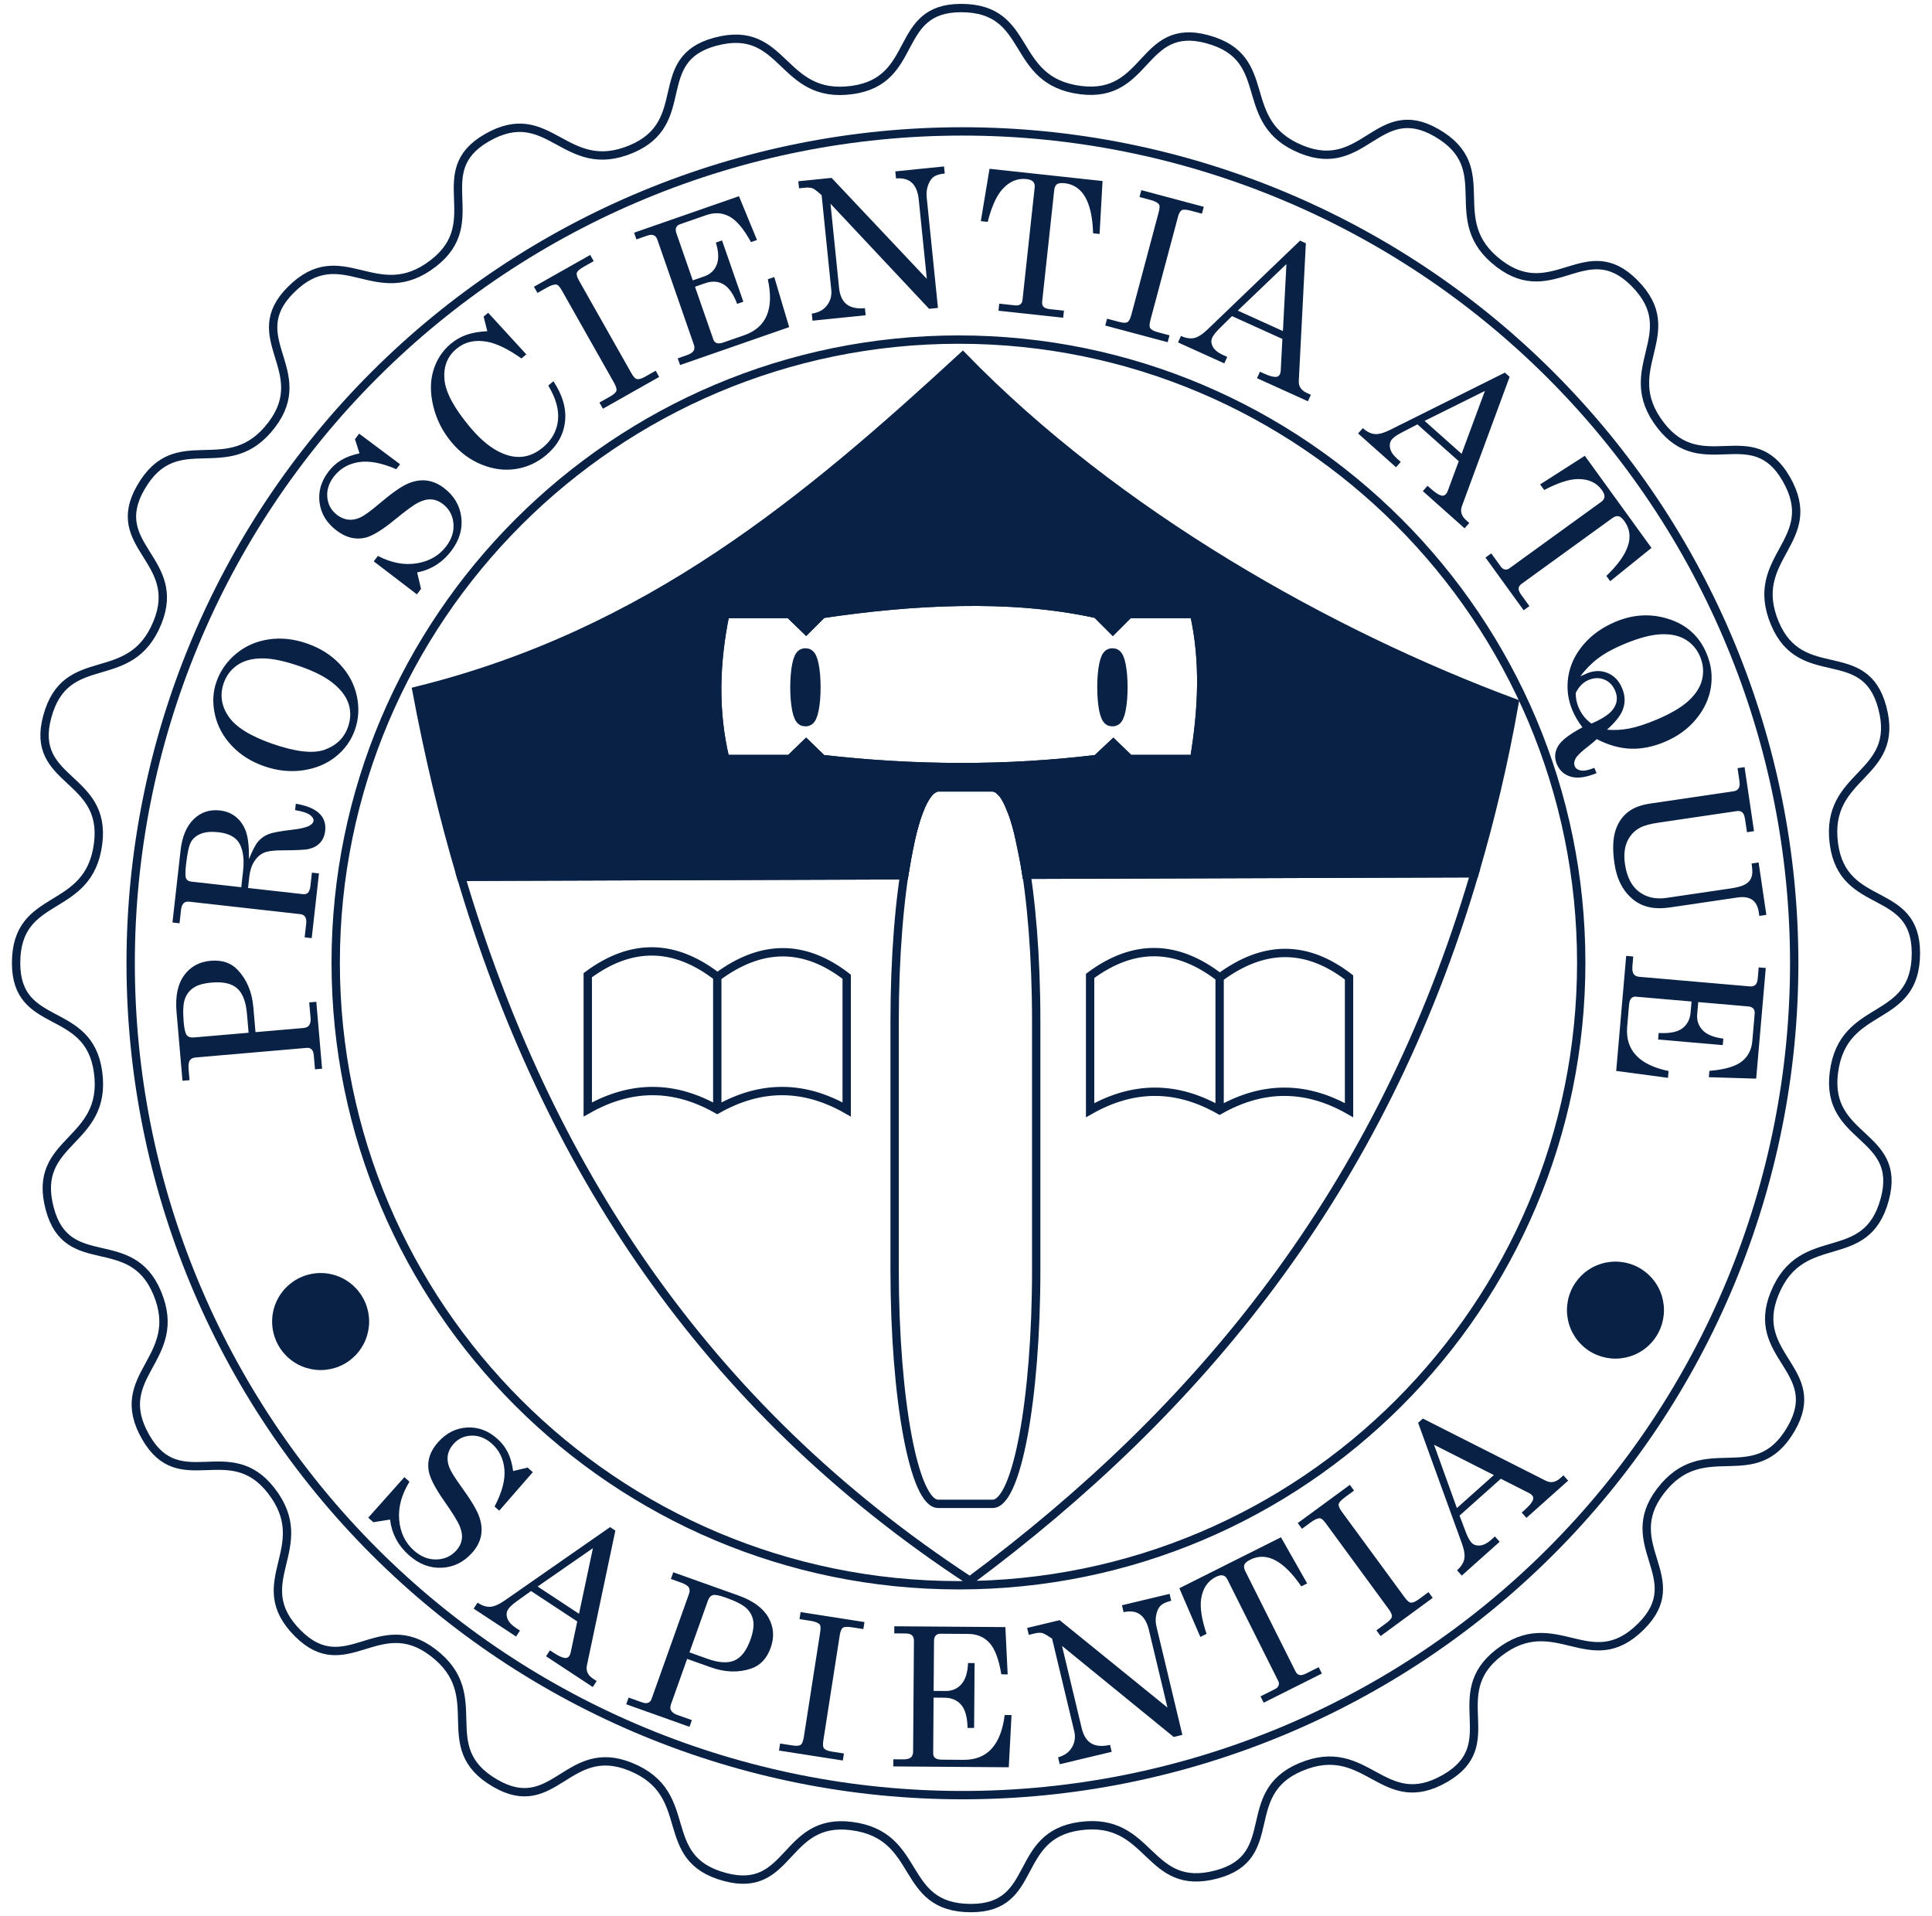 <svg width="120" height="119" viewBox="0 0 120 119" fill="none" xmlns="http://www.w3.org/2000/svg">
<g id="Group 64">
<g id="layer2">
<path id="path3173" d="M52.926 5.59C57.12 5.015 55.459 0.498 59.691 0.5C64.196 0.502 62.652 5.032 67.121 5.596C71.32 6.127 70.884 1.333 74.972 2.431C79.323 3.598 76.659 7.574 80.829 9.276C84.748 10.875 85.568 6.132 89.233 8.25C93.133 10.504 89.531 13.655 93.118 16.378C96.49 18.937 98.509 14.568 101.501 17.563C104.685 20.749 100.39 22.86 103.151 26.419C105.745 29.764 108.826 26.066 110.941 29.733C113.192 33.635 108.497 34.562 110.242 38.715C111.883 42.617 115.816 39.843 116.91 43.932C118.074 48.283 113.299 47.964 113.91 52.426C114.485 56.62 119.002 54.959 119 59.191C118.998 63.696 114.468 62.152 113.904 66.62C113.373 70.82 118.167 70.384 117.069 74.472C115.902 78.823 111.926 76.159 110.224 80.329C108.625 84.248 113.368 85.068 111.25 88.733C108.996 92.633 105.845 89.031 103.122 92.618C100.563 95.99 104.932 98.009 101.937 101.001C98.751 104.185 96.64 99.89 93.081 102.651C89.736 105.245 93.434 108.326 89.767 110.441C85.865 112.692 84.938 107.997 80.785 109.742C76.883 111.383 79.657 115.316 75.568 116.41C71.217 117.574 71.536 112.799 67.073 113.41C62.88 113.985 64.541 118.502 60.309 118.5C55.804 118.498 57.349 113.968 52.88 113.404C48.68 112.873 49.116 117.667 45.028 116.569C40.677 115.402 43.341 111.426 39.171 109.724C35.252 108.125 34.432 112.868 30.767 110.75C26.867 108.496 30.47 105.345 26.882 102.622C23.51 100.063 21.491 104.432 18.499 101.437C15.315 98.251 19.61 96.14 16.849 92.581C14.255 89.236 11.174 92.934 9.059 89.267C6.808 85.365 11.503 84.438 9.758 80.285C8.117 76.383 4.184 79.157 3.09 75.068C1.926 70.717 6.701 71.036 6.09 66.573C5.515 62.38 0.998 64.041 1 59.809C1.002 55.304 5.532 56.849 6.096 52.38C6.627 48.18 1.833 48.616 2.931 44.528C4.098 40.177 8.074 42.841 9.776 38.671C11.375 34.752 6.632 33.932 8.75 30.267C11.004 26.367 14.155 29.97 16.878 26.382C19.437 23.01 15.068 20.991 18.063 17.999C21.249 14.815 23.36 19.11 26.919 16.349C30.264 13.755 26.566 10.674 30.233 8.559C34.135 6.308 35.062 11.003 39.215 9.258C43.117 7.617 40.343 3.684 44.432 2.59C48.783 1.426 48.464 6.201 52.926 5.59Z" stroke="#082144" stroke-width="0.518"/>
<path id="path3196" d="M111.442 59.823C111.442 73.525 105.999 86.666 96.31 96.355C86.621 106.043 73.481 111.486 59.779 111.486C46.077 111.486 32.937 106.043 23.248 96.355C13.559 86.666 8.116 73.525 8.116 59.823C8.116 46.122 13.559 32.981 23.248 23.292C32.937 13.604 46.077 8.161 59.779 8.161C73.481 8.161 86.621 13.604 96.31 23.292C105.999 32.981 111.442 46.122 111.442 59.823Z" stroke="#082144" stroke-width="0.518"/>
</g>
<g id="layer3">
<path id="path5242" d="M59.548 21.09C38.198 21.09 20.851 38.437 20.851 59.787C20.851 81.137 38.198 98.452 59.548 98.452C80.898 98.452 98.213 81.137 98.213 59.787C98.213 38.437 80.898 21.09 59.548 21.09ZM59.642 37.379C62.484 37.332 65.3 37.519 68.116 38.132L69.12 39.136L70.124 38.132H74.173C74.823 41.042 74.691 44.062 74.173 47.139H70.156L69.151 46.166L68.116 47.139C62.52 47.82 56.837 47.797 51.074 47.139L50.07 46.166L49.066 47.139H45.048C44.331 44.158 44.428 41.155 45.048 38.132H49.034L50.07 39.136L51.074 38.132C53.932 37.706 56.8 37.425 59.642 37.379ZM58.261 48.897H61.651C62.503 48.897 63.258 51.039 63.753 54.326L91.591 54.232C85.786 73.978 74.475 87.58 60.238 98.17C43.659 87.313 33.921 72.239 28.634 54.452L56.158 54.358C56.653 51.051 57.406 48.897 58.261 48.897Z" stroke="#082144" stroke-width="0.518"/>
<path id="path5246" fill-rule="evenodd" clip-rule="evenodd" d="M59.799 22.126C50.169 30.991 40.28 39.346 25.872 42.902C26.613 46.861 27.525 50.719 28.634 54.452L56.158 54.358C56.175 54.242 56.203 54.156 56.221 54.044C56.308 53.493 56.402 52.981 56.503 52.506C56.568 52.2 56.621 51.899 56.692 51.627C56.73 51.478 56.777 51.326 56.817 51.188C56.871 51 56.917 50.821 56.974 50.654C56.982 50.631 56.998 50.614 57.005 50.592C57.077 50.386 57.15 50.197 57.225 50.026C57.304 49.847 57.393 49.694 57.476 49.556C57.559 49.418 57.642 49.305 57.727 49.211C57.819 49.109 57.914 49.04 58.01 48.991C58.095 48.947 58.173 48.897 58.261 48.897H61.65C61.744 48.897 61.842 48.941 61.933 48.991C61.942 48.996 61.955 48.985 61.964 48.991C62.031 49.03 62.087 49.114 62.153 49.179C62.19 49.218 62.241 49.227 62.278 49.273C62.31 49.312 62.34 49.354 62.372 49.399C62.442 49.501 62.493 49.613 62.56 49.744C62.652 49.917 62.725 50.117 62.812 50.34C62.836 50.404 62.881 50.461 62.906 50.529C62.976 50.725 63.028 50.929 63.094 51.156C63.104 51.189 63.116 51.217 63.125 51.251C63.147 51.328 63.167 51.421 63.188 51.502C63.269 51.804 63.334 52.16 63.408 52.506C63.526 53.06 63.654 53.669 63.753 54.326L91.591 54.232C92.575 50.886 93.416 47.371 94.07 43.656C82.611 39.403 69.361 31.97 59.799 22.126ZM59.642 37.379C62.484 37.332 65.299 37.519 68.115 38.132L69.12 39.136L70.124 38.132H74.173C74.823 41.042 74.691 44.062 74.173 47.139H70.155L69.151 46.166L68.115 47.139C62.519 47.82 56.837 47.797 51.074 47.139L50.069 46.166L49.065 47.139H45.048C44.331 44.158 44.427 41.155 45.048 38.132H49.034L50.069 39.136L51.074 38.132C53.931 37.706 56.799 37.425 59.642 37.379Z" fill="#082144" stroke="#082144" stroke-width="0.518"/>
<path id="rect4806" d="M61.656 48.902H58.272C56.778 48.902 55.567 55.404 55.567 63.423V78.874C55.567 86.894 56.778 93.395 58.272 93.395H61.656C63.15 93.395 64.361 86.894 64.361 78.874V63.423C64.361 55.404 63.15 48.902 61.656 48.902Z" stroke="#082144" stroke-width="0.518"/>
<path id="rect4800" d="M50.071 40.781H49.982C49.772 40.781 49.601 41.633 49.601 42.685V42.685C49.601 43.736 49.772 44.588 49.982 44.588H50.071C50.281 44.588 50.451 43.736 50.451 42.685V42.685C50.451 41.633 50.281 40.781 50.071 40.781Z" stroke="#082144" stroke-width="1.036"/>
<path id="use2406" d="M69.138 40.781H69.05C68.839 40.781 68.669 41.633 68.669 42.685V42.685C68.669 43.736 68.839 44.588 69.05 44.588H69.138C69.349 44.588 69.519 43.736 69.519 42.685V42.685C69.519 41.633 69.349 40.781 69.138 40.781Z" stroke="#082144" stroke-width="1.036"/>
<path id="path4767" d="M44.551 60.673V68.906M44.548 68.903C41.926 67.409 39.256 67.347 36.507 68.903V60.564C39.256 58.521 41.938 58.636 44.56 60.665C47.309 58.628 49.967 58.636 52.589 60.659V68.903C49.967 67.409 47.297 67.347 44.548 68.903Z" stroke="#082144" stroke-width="0.518"/>
<path id="use4778" d="M75.753 60.717V68.95M75.75 68.947C73.128 67.453 70.458 67.391 67.709 68.947V60.608C70.458 58.565 73.14 58.68 75.762 60.709C78.511 58.672 81.169 58.68 83.791 60.703V68.947C81.169 67.453 78.499 67.391 75.75 68.947Z" stroke="#082144" stroke-width="0.518"/>
</g>
<g id="layer4">
<path id="text5201" d="M11.334 67.12L10.965 62.846C10.882 61.881 11.037 61.125 11.431 60.58C11.825 60.034 12.375 59.73 13.083 59.669C13.79 59.608 14.35 59.796 14.762 60.233C15.329 60.834 15.654 61.607 15.736 62.553L15.869 64.101L18.83 63.845C19.002 63.83 19.121 63.779 19.189 63.69C19.273 63.573 19.307 63.422 19.291 63.238L19.206 62.254L19.646 62.216L20.005 66.372L19.565 66.41L19.49 65.543C19.475 65.371 19.43 65.247 19.355 65.173C19.28 65.099 19.183 65.067 19.066 65.077L12.154 65.673C11.978 65.689 11.855 65.75 11.786 65.859C11.716 65.967 11.694 66.162 11.718 66.443L11.773 67.082L11.334 67.12ZM15.441 64.138L15.339 62.959C15.275 62.213 15.073 61.688 14.734 61.384C14.395 61.081 13.868 60.96 13.152 61.022C12.652 61.065 12.274 61.172 12.02 61.344C11.765 61.516 11.585 61.751 11.481 62.049C11.377 62.347 11.353 62.825 11.409 63.481C11.447 63.915 11.512 64.186 11.604 64.294C11.696 64.403 11.843 64.448 12.047 64.43L15.441 64.138ZM10.712 57.291L11.214 52.824C11.311 51.958 11.583 51.309 12.03 50.875C12.478 50.442 13.021 50.261 13.66 50.333C14.043 50.376 14.372 50.508 14.649 50.731C14.926 50.954 15.133 51.253 15.271 51.63C15.408 52.006 15.473 52.581 15.465 53.354C15.68 52.814 15.872 52.446 16.042 52.252C16.212 52.058 16.419 51.911 16.666 51.81C16.912 51.709 17.401 51.617 18.133 51.533C18.657 51.474 19.019 51.388 19.221 51.277C19.377 51.191 19.461 51.09 19.474 50.973C19.488 50.853 19.412 50.73 19.246 50.607C19.08 50.484 18.775 50.386 18.329 50.312L18.373 49.914C19.691 50.137 20.299 50.701 20.197 51.605C20.165 51.89 20.065 52.128 19.898 52.321C19.73 52.513 19.5 52.646 19.207 52.72C18.988 52.778 18.426 52.808 17.522 52.809C16.997 52.809 16.618 52.861 16.385 52.963C16.153 53.065 15.955 53.243 15.792 53.497C15.63 53.752 15.527 54.066 15.485 54.44L15.406 55.148L18.803 55.529C18.948 55.545 19.053 55.519 19.12 55.452C19.205 55.367 19.258 55.224 19.28 55.026L19.373 54.195L19.812 54.244L19.361 58.262L18.923 58.213L19.018 57.365C19.039 57.178 19.017 57.036 18.953 56.94C18.889 56.844 18.792 56.789 18.664 56.774L11.752 55.999C11.604 55.982 11.487 56.014 11.403 56.096C11.319 56.177 11.267 56.309 11.246 56.493L11.151 57.341L10.712 57.291ZM14.985 55.1L15.1 54.077C15.177 53.391 15.107 52.839 14.892 52.422C14.676 52.005 14.237 51.76 13.574 51.685C13.118 51.634 12.749 51.667 12.467 51.783C12.186 51.9 11.983 52.071 11.859 52.298C11.735 52.525 11.633 52.987 11.555 53.685C11.504 54.145 11.504 54.433 11.556 54.55C11.608 54.666 11.712 54.733 11.868 54.751L14.985 55.1ZM13.441 42.35C13.683 41.658 14.093 41.073 14.67 40.595C15.246 40.118 15.921 39.822 16.695 39.708C17.468 39.595 18.264 39.681 19.082 39.968C19.901 40.254 20.579 40.685 21.117 41.26C21.656 41.835 22.004 42.488 22.162 43.218C22.32 43.949 22.281 44.651 22.045 45.325C21.814 45.984 21.417 46.54 20.854 46.991C20.291 47.442 19.612 47.725 18.817 47.84C18.023 47.954 17.216 47.868 16.398 47.582C15.591 47.299 14.921 46.875 14.39 46.308C13.859 45.742 13.512 45.1 13.35 44.382C13.188 43.665 13.218 42.987 13.441 42.35ZM13.9 42.411C13.647 43.133 13.742 43.823 14.185 44.481C14.628 45.139 15.527 45.706 16.882 46.18C18.352 46.695 19.449 46.821 20.172 46.559C20.896 46.297 21.377 45.827 21.614 45.15C21.78 44.676 21.798 44.214 21.668 43.766C21.538 43.317 21.233 42.889 20.752 42.482C20.271 42.074 19.579 41.713 18.676 41.396C17.691 41.051 16.887 40.882 16.263 40.888C15.639 40.894 15.13 41.036 14.733 41.313C14.337 41.59 14.059 41.956 13.9 42.411ZM22.329 28.155L22.047 27.274L22.308 26.932L24.849 28.831L24.614 29.139C23.693 28.742 22.91 28.596 22.265 28.703C21.621 28.81 21.11 29.11 20.734 29.602C20.419 30.014 20.285 30.445 20.331 30.895C20.377 31.345 20.578 31.705 20.933 31.977C21.154 32.146 21.386 32.245 21.629 32.272C21.872 32.3 22.122 32.255 22.377 32.137C22.633 32.019 23.03 31.731 23.568 31.273C24.324 30.632 24.907 30.222 25.316 30.043C25.724 29.864 26.117 29.797 26.494 29.843C26.871 29.89 27.234 30.046 27.583 30.313C28.206 30.79 28.562 31.394 28.652 32.127C28.741 32.859 28.532 33.557 28.024 34.221C27.479 34.935 26.774 35.379 25.91 35.553L26.151 36.574L25.894 36.911L23.215 34.863L23.473 34.526C24.311 34.96 25.118 35.113 25.893 34.984C26.668 34.856 27.273 34.506 27.709 33.936C28.062 33.475 28.213 32.994 28.163 32.494C28.114 31.994 27.894 31.595 27.504 31.298C27.283 31.128 27.047 31.035 26.797 31.016C26.547 30.998 26.275 31.064 25.98 31.213C25.685 31.363 25.191 31.724 24.497 32.295C23.733 32.92 23.132 33.286 22.696 33.392C22.08 33.538 21.481 33.389 20.898 32.943C20.29 32.478 19.941 31.904 19.849 31.219C19.758 30.534 19.944 29.89 20.406 29.285C20.628 28.995 20.89 28.759 21.193 28.576C21.496 28.392 21.875 28.252 22.329 28.155ZM30.268 20.568L30.038 19.663L30.322 19.424L32.69 22.008L32.388 22.261C31.557 21.673 30.841 21.327 30.24 21.221C29.492 21.087 28.859 21.236 28.343 21.67C27.784 22.139 27.538 22.77 27.605 23.564C27.672 24.358 28.205 25.35 29.204 26.54C30.044 27.541 30.885 28.135 31.729 28.323C32.445 28.48 33.113 28.299 33.732 27.779C34.273 27.325 34.581 26.771 34.656 26.116C34.731 25.461 34.531 24.737 34.054 23.944L34.374 23.675C34.947 24.547 35.187 25.385 35.094 26.19C35.002 26.995 34.613 27.685 33.928 28.26C33.372 28.727 32.745 29.015 32.046 29.125C31.347 29.235 30.639 29.145 29.92 28.854C29.202 28.563 28.581 28.105 28.056 27.48C27.499 26.816 27.119 26.072 26.917 25.248C26.715 24.424 26.714 23.678 26.916 23.009C27.118 22.34 27.477 21.789 27.994 21.355C28.282 21.113 28.604 20.928 28.957 20.8C29.311 20.672 29.748 20.595 30.268 20.568ZM33.165 17.808L36.659 15.833L36.876 16.217L36.277 16.556C36.01 16.706 35.861 16.835 35.829 16.941C35.796 17.047 35.841 17.208 35.962 17.423L39.207 23.16C39.336 23.389 39.448 23.515 39.542 23.538C39.669 23.57 39.839 23.526 40.054 23.404L40.725 23.024L40.943 23.409L37.449 25.384L37.232 25L37.893 24.626C38.125 24.495 38.256 24.376 38.286 24.269C38.315 24.162 38.266 23.994 38.136 23.765L34.892 18.028C34.768 17.81 34.661 17.692 34.571 17.676C34.431 17.651 34.233 17.712 33.977 17.856L33.383 18.192L33.165 17.808ZM39.384 14.451L45.898 12.186L47.018 14.905L46.645 15.035C46.193 14.212 45.746 13.682 45.305 13.445C44.863 13.208 44.385 13.179 43.87 13.358L42.258 13.919C42.128 13.964 42.042 14.033 42 14.127C41.958 14.22 41.962 14.339 42.012 14.484L43.03 17.413L43.736 17.168C44.114 17.036 44.374 16.795 44.515 16.442C44.656 16.09 44.639 15.631 44.463 15.065L44.846 14.931L46.17 18.739L45.786 18.872C45.549 18.249 45.263 17.842 44.93 17.653C44.596 17.464 44.224 17.441 43.812 17.584L43.167 17.808L44.304 21.076C44.345 21.195 44.416 21.272 44.518 21.307C44.619 21.342 44.763 21.328 44.948 21.263L46.221 20.821C47.603 20.34 48.093 19.181 47.691 17.344L48.091 17.205L49.017 20.316L42.242 22.671L42.097 22.255L42.658 22.059C42.877 21.983 43.017 21.892 43.08 21.785C43.142 21.678 43.148 21.552 43.098 21.408L40.834 14.894C40.783 14.749 40.707 14.655 40.605 14.612C40.503 14.569 40.368 14.576 40.201 14.634L39.529 14.868L39.384 14.451ZM49.585 11.257L51.651 11.047L57.566 17.318L57.065 12.395C57.014 11.899 56.864 11.543 56.613 11.329C56.384 11.131 56.064 11.049 55.654 11.083L55.609 10.644L58.636 10.336L58.68 10.775C58.372 10.806 58.146 10.873 58.002 10.974C57.859 11.075 57.742 11.245 57.652 11.483C57.562 11.721 57.531 11.975 57.558 12.244L58.258 19.123L57.708 19.179L51.584 12.651L52.115 17.873C52.164 18.345 52.319 18.685 52.58 18.893C52.842 19.101 53.223 19.184 53.723 19.141L53.768 19.58L50.466 19.916L50.422 19.477C50.834 19.419 51.148 19.25 51.364 18.97C51.58 18.689 51.669 18.364 51.631 17.993L51.033 12.121L50.923 12.026C50.706 11.835 50.555 11.724 50.469 11.694C50.35 11.651 50.201 11.638 50.022 11.656L49.63 11.696L49.585 11.257ZM61.461 10.483L68.481 11.242L68.297 14.531L67.894 14.488C67.837 12.536 67.246 11.499 66.123 11.378C65.897 11.354 65.737 11.376 65.645 11.445C65.553 11.514 65.497 11.638 65.478 11.817L64.73 18.733C64.715 18.873 64.744 18.981 64.819 19.056C64.894 19.131 65.025 19.179 65.212 19.199L66.084 19.293L66.036 19.732L62.017 19.297L62.065 18.859L63.059 18.966C63.192 18.98 63.297 18.958 63.374 18.9C63.452 18.841 63.496 18.757 63.508 18.648L64.266 11.633C64.282 11.485 64.25 11.368 64.168 11.282C64.087 11.196 63.947 11.143 63.748 11.121C63.182 11.06 62.681 11.276 62.245 11.77C61.886 12.177 61.586 12.847 61.347 13.78L60.92 13.733L61.461 10.483ZM70.891 11.809L74.769 12.843L74.655 13.27L73.99 13.092C73.694 13.013 73.498 13.001 73.4 13.054C73.303 13.107 73.222 13.253 73.159 13.492L71.46 19.86C71.392 20.114 71.384 20.282 71.435 20.365C71.503 20.476 71.656 20.564 71.895 20.627L72.64 20.826L72.526 21.252L68.648 20.218L68.762 19.792L69.495 19.987C69.753 20.056 69.93 20.063 70.026 20.007C70.122 19.951 70.204 19.797 70.272 19.543L71.97 13.175C72.035 12.932 72.041 12.773 71.988 12.698C71.905 12.583 71.721 12.487 71.437 12.411L70.777 12.235L70.891 11.809ZM80.749 14.944L81.109 15.107L80.67 23.648C80.652 23.993 80.819 24.246 81.173 24.406L81.42 24.518L81.238 24.92L78.075 23.487L78.257 23.085L78.509 23.199C78.838 23.348 79.086 23.418 79.254 23.408C79.37 23.4 79.451 23.344 79.498 23.24C79.526 23.18 79.542 23.11 79.548 23.03L79.651 21.049L76.521 19.631L75.714 20.428C75.501 20.642 75.36 20.823 75.292 20.974C75.213 21.149 75.226 21.336 75.332 21.534C75.438 21.733 75.647 21.903 75.958 22.044L76.226 22.165L76.043 22.567L73.17 21.266L73.352 20.864C73.66 21.003 73.933 21.046 74.172 20.993C74.412 20.94 74.692 20.76 75.012 20.452L80.749 14.944ZM79.902 16.401L76.882 19.29L79.685 20.56L79.902 16.401ZM93.472 23.141L93.766 23.403L90.804 31.427C90.684 31.751 90.769 32.042 91.059 32.3L91.261 32.48L90.967 32.81L88.375 30.5L88.668 30.171L88.875 30.355C89.144 30.595 89.361 30.735 89.524 30.776C89.637 30.802 89.731 30.773 89.807 30.688C89.851 30.639 89.888 30.577 89.917 30.503L90.606 28.642L88.039 26.356L87.032 26.877C86.765 27.017 86.576 27.149 86.467 27.272C86.339 27.416 86.296 27.598 86.338 27.819C86.38 28.04 86.528 28.265 86.783 28.491L87.003 28.687L86.709 29.017L84.354 26.919L84.648 26.589C84.9 26.814 85.148 26.936 85.392 26.957C85.636 26.977 85.957 26.889 86.354 26.691L93.472 23.141ZM92.229 24.28L88.485 26.138L90.783 28.185L92.229 24.28ZM98.436 28.308L102.577 34.028L100.012 36.095L99.774 35.766C101.185 34.416 101.558 33.283 100.896 32.368C100.762 32.184 100.639 32.08 100.526 32.058C100.413 32.036 100.284 32.077 100.137 32.183L94.503 36.262C94.389 36.344 94.329 36.439 94.323 36.544C94.317 36.65 94.37 36.78 94.48 36.932L94.994 37.642L94.637 37.901L92.266 34.626L92.624 34.368L93.21 35.178C93.288 35.286 93.375 35.349 93.471 35.367C93.566 35.385 93.658 35.362 93.747 35.298L99.463 31.161C99.584 31.073 99.648 30.971 99.657 30.853C99.666 30.735 99.612 30.595 99.495 30.433C99.162 29.972 98.665 29.745 98.007 29.752C97.464 29.757 96.766 29.984 95.913 30.432L95.661 30.084L98.436 28.308ZM99.179 45.902C99.055 46.022 98.879 46.17 98.651 46.347C98.223 46.675 97.96 46.927 97.864 47.103C97.768 47.28 97.751 47.442 97.813 47.59C97.871 47.728 97.997 47.814 98.192 47.849C98.388 47.885 98.666 47.831 99.028 47.688L99.164 48.014C98.511 48.283 97.978 48.357 97.566 48.236C97.154 48.115 96.864 47.854 96.696 47.452C96.54 47.079 96.562 46.714 96.763 46.355C96.964 45.997 97.472 45.603 98.287 45.172C98.151 44.991 98.031 44.811 97.927 44.634C97.823 44.456 97.736 44.282 97.664 44.112C97.383 43.439 97.297 42.744 97.408 42.028C97.518 41.312 97.83 40.65 98.343 40.042C98.856 39.434 99.523 38.958 100.345 38.614C101.51 38.126 102.663 38.087 103.805 38.498C104.842 38.872 105.574 39.569 106.001 40.59C106.288 41.274 106.376 41.97 106.267 42.68C106.158 43.389 105.851 44.049 105.348 44.659C104.844 45.27 104.193 45.742 103.393 46.077C102.662 46.383 101.955 46.523 101.272 46.496C100.589 46.47 99.891 46.272 99.179 45.902ZM99.815 45.317C100.266 45.358 100.725 45.334 101.194 45.244C101.662 45.154 102.221 44.973 102.868 44.702C103.78 44.32 104.46 43.919 104.906 43.498C105.353 43.077 105.627 42.633 105.729 42.165C105.831 41.697 105.787 41.235 105.596 40.779C105.408 40.33 105.113 39.981 104.71 39.73C104.308 39.48 103.796 39.367 103.174 39.391C102.553 39.415 101.781 39.62 100.858 40.007C100.206 40.279 99.672 40.573 99.255 40.888C98.839 41.203 98.473 41.575 98.16 42.004C98.323 41.927 98.456 41.867 98.557 41.825C99.005 41.637 99.435 41.626 99.845 41.793C100.255 41.959 100.557 42.276 100.753 42.743C100.95 43.213 100.958 43.673 100.776 44.124C100.637 44.462 100.317 44.86 99.815 45.317ZM98.846 44.938C99.494 44.658 99.931 44.375 100.156 44.09C100.446 43.726 100.501 43.331 100.323 42.904C100.18 42.563 99.955 42.33 99.647 42.204C99.339 42.078 99.013 42.087 98.669 42.23C98.329 42.373 98.063 42.642 97.871 43.037C97.867 43.341 97.924 43.634 98.042 43.916C98.132 44.133 98.245 44.326 98.38 44.495C98.514 44.664 98.67 44.812 98.846 44.938ZM108.358 47.643L108.945 51.619L108.508 51.683L108.39 50.886C108.359 50.672 108.302 50.528 108.219 50.453C108.137 50.378 108.024 50.351 107.88 50.372L103.019 51.089C102.511 51.164 102.133 51.265 101.886 51.393C101.522 51.581 101.251 51.868 101.073 52.253C100.896 52.638 100.849 53.114 100.933 53.681C101.049 54.465 101.339 55.032 101.806 55.384C102.272 55.736 102.845 55.861 103.524 55.761L107.477 55.178C107.826 55.127 108.087 55.063 108.261 54.988C108.434 54.913 108.564 54.823 108.652 54.717C108.739 54.611 108.797 54.484 108.825 54.337C108.853 54.19 108.843 53.954 108.795 53.628L109.231 53.563L109.711 56.818L109.274 56.882L109.24 56.649C109.186 56.284 109.048 56.027 108.826 55.877C108.604 55.728 108.306 55.681 107.934 55.736L103.701 56.359C102.778 56.496 102.03 56.336 101.46 55.881C100.817 55.369 100.423 54.62 100.278 53.634C100.152 52.781 100.174 52.091 100.345 51.566C100.515 51.042 100.811 50.635 101.233 50.347C101.553 50.129 101.976 49.982 102.5 49.904L107.698 49.138C107.83 49.118 107.927 49.058 107.99 48.955C108.052 48.853 108.07 48.711 108.043 48.528L107.922 47.707L108.358 47.643ZM109.675 60.117L109.079 66.988L106.14 66.898L106.174 66.505C107.11 66.429 107.776 66.238 108.173 65.932C108.57 65.625 108.791 65.201 108.839 64.657L108.986 62.957C108.998 62.82 108.97 62.714 108.902 62.637C108.833 62.56 108.723 62.515 108.571 62.502L105.481 62.234L105.417 62.978C105.382 63.377 105.497 63.713 105.76 63.986C106.024 64.259 106.45 64.431 107.039 64.501L107.004 64.906L102.988 64.558L103.023 64.153C103.689 64.191 104.177 64.097 104.486 63.869C104.795 63.642 104.968 63.312 105.006 62.878L105.065 62.198L101.618 61.899C101.493 61.888 101.393 61.922 101.319 62C101.246 62.078 101.2 62.215 101.183 62.41L101.067 63.753C100.941 65.211 101.798 66.132 103.639 66.516L103.602 66.938L100.385 66.511L101.005 59.365L101.444 59.403L101.393 59.995C101.373 60.226 101.399 60.391 101.471 60.492C101.543 60.593 101.655 60.65 101.808 60.663L108.678 61.259C108.831 61.272 108.948 61.241 109.029 61.165C109.111 61.09 109.159 60.964 109.174 60.788L109.236 60.079L109.675 60.117Z" fill="#082144"/>
<path id="text4817" d="M31.872 91.357L32.773 91.143L33.093 91.429L31.009 93.82L30.719 93.562C31.185 92.674 31.389 91.904 31.33 91.253C31.272 90.602 31.012 90.07 30.549 89.658C30.162 89.313 29.743 89.147 29.291 89.159C28.839 89.171 28.464 89.344 28.166 89.678C27.981 89.886 27.865 90.11 27.819 90.35C27.773 90.59 27.8 90.842 27.898 91.106C27.997 91.37 28.254 91.787 28.67 92.358C29.253 93.161 29.618 93.773 29.765 94.194C29.913 94.614 29.95 95.011 29.876 95.383C29.801 95.756 29.618 96.106 29.325 96.434C28.803 97.02 28.174 97.33 27.436 97.364C26.699 97.398 26.019 97.137 25.395 96.581C24.724 95.983 24.335 95.247 24.226 94.372L23.19 94.536L22.873 94.254L25.117 91.737L25.433 92.019C24.938 92.823 24.725 93.616 24.795 94.398C24.864 95.18 25.168 95.81 25.703 96.288C26.137 96.674 26.605 96.861 27.107 96.849C27.609 96.837 28.023 96.648 28.35 96.282C28.535 96.074 28.646 95.846 28.683 95.598C28.721 95.35 28.675 95.073 28.548 94.768C28.421 94.463 28.099 93.943 27.581 93.208C27.015 92.399 26.696 91.773 26.623 91.329C26.523 90.704 26.717 90.118 27.206 89.571C27.715 88.999 28.314 88.694 29.003 88.655C29.693 88.615 30.322 88.848 30.89 89.355C31.162 89.597 31.378 89.877 31.538 90.193C31.698 90.509 31.809 90.897 31.872 91.357ZM37.892 94.841L38.221 95.058L36.455 103.426C36.383 103.764 36.509 104.04 36.834 104.253L37.06 104.402L36.817 104.771L33.917 102.862L34.159 102.493L34.39 102.646C34.692 102.844 34.926 102.951 35.094 102.968C35.21 102.978 35.298 102.936 35.361 102.841C35.398 102.785 35.425 102.718 35.443 102.641L35.854 100.699L32.984 98.81L32.062 99.472C31.818 99.65 31.651 99.807 31.561 99.945C31.455 100.106 31.439 100.292 31.512 100.505C31.586 100.718 31.765 100.918 32.051 101.106L32.296 101.267L32.054 101.636L29.419 99.902L29.662 99.534C29.944 99.719 30.207 99.804 30.451 99.789C30.696 99.774 31.001 99.64 31.365 99.386L37.892 94.841ZM36.828 96.148L33.393 98.53L35.964 100.222L36.828 96.148ZM41.818 97.644L45.859 99.085C46.772 99.41 47.394 99.866 47.727 100.451C48.06 101.036 48.107 101.663 47.869 102.332C47.63 103 47.227 103.431 46.658 103.624C45.876 103.891 45.038 103.865 44.143 103.546L42.68 103.024L41.682 105.824C41.624 105.986 41.621 106.116 41.674 106.214C41.746 106.34 41.869 106.434 42.042 106.495L42.973 106.827L42.825 107.243L38.895 105.842L39.044 105.426L39.864 105.719C40.026 105.777 40.157 105.787 40.256 105.749C40.355 105.712 40.424 105.637 40.464 105.527L42.793 98.992C42.853 98.825 42.847 98.688 42.778 98.58C42.708 98.472 42.54 98.37 42.274 98.275L41.67 98.06L41.818 97.644ZM42.824 102.62L43.938 103.017C44.644 103.269 45.206 103.303 45.623 103.121C46.039 102.938 46.369 102.509 46.61 101.833C46.778 101.36 46.837 100.972 46.787 100.669C46.737 100.365 46.598 100.104 46.37 99.886C46.142 99.667 45.717 99.447 45.097 99.225C44.686 99.079 44.413 99.025 44.276 99.064C44.14 99.103 44.037 99.218 43.968 99.41L42.824 102.62ZM49.726 100.117L53.692 100.736L53.624 101.172L52.943 101.066C52.641 101.019 52.444 101.027 52.353 101.09C52.262 101.153 52.197 101.307 52.159 101.551L51.143 108.063C51.102 108.323 51.112 108.491 51.171 108.568C51.251 108.671 51.412 108.742 51.656 108.78L52.418 108.899L52.35 109.335L48.385 108.717L48.453 108.28L49.203 108.397C49.466 108.439 49.643 108.426 49.733 108.361C49.822 108.296 49.887 108.133 49.928 107.873L50.944 101.361C50.983 101.113 50.971 100.955 50.911 100.886C50.816 100.78 50.623 100.704 50.333 100.659L49.658 100.553L49.726 100.117ZM55.548 100.999L62.445 101.05L62.588 103.987L62.194 103.984C62.043 103.057 61.8 102.408 61.463 102.037C61.127 101.666 60.686 101.478 60.141 101.474L58.434 101.462C58.297 101.461 58.193 101.497 58.121 101.571C58.05 101.645 58.014 101.759 58.013 101.912L57.99 105.013L58.737 105.018C59.138 105.021 59.463 104.88 59.715 104.596C59.966 104.311 60.103 103.873 60.127 103.281L60.533 103.284L60.504 107.314L60.098 107.311C60.083 106.644 59.95 106.166 59.699 105.876C59.448 105.585 59.105 105.439 58.67 105.436L57.987 105.43L57.962 108.891C57.961 109.016 58.002 109.112 58.086 109.18C58.17 109.247 58.31 109.281 58.506 109.283L59.853 109.293C61.317 109.304 62.167 108.376 62.404 106.51L62.828 106.514L62.657 109.755L55.484 109.702L55.487 109.261L56.082 109.265C56.313 109.267 56.476 109.228 56.571 109.148C56.666 109.068 56.714 108.952 56.715 108.799L56.766 101.902C56.767 101.749 56.726 101.635 56.644 101.56C56.563 101.485 56.433 101.447 56.257 101.446L55.545 101.44L55.548 100.999ZM63.797 101.103L65.817 100.619L72.513 106.048L71.362 101.235C71.246 100.75 71.049 100.418 70.772 100.239C70.519 100.073 70.191 100.035 69.789 100.123L69.686 99.694L72.645 98.986L72.747 99.415C72.446 99.487 72.231 99.583 72.102 99.703C71.973 99.822 71.88 100.006 71.823 100.253C71.765 100.501 71.767 100.757 71.831 101.02L73.439 107.744L72.901 107.873L65.964 102.218L67.185 107.323C67.296 107.785 67.494 108.101 67.781 108.272C68.068 108.444 68.457 108.475 68.947 108.366L69.05 108.795L65.822 109.567L65.719 109.138C66.12 109.026 66.409 108.817 66.586 108.51C66.763 108.204 66.808 107.869 66.721 107.507L65.347 101.766L65.225 101.687C64.985 101.526 64.821 101.437 64.731 101.418C64.608 101.391 64.459 101.398 64.283 101.44L63.9 101.532L63.797 101.103ZM73.251 98.636L79.564 95.473L81.19 98.338L80.827 98.519C79.722 96.91 78.665 96.358 77.654 96.864C77.451 96.966 77.329 97.071 77.289 97.179C77.249 97.287 77.269 97.421 77.35 97.583L80.466 103.801C80.529 103.928 80.612 104.002 80.716 104.025C80.819 104.048 80.955 104.017 81.124 103.932L81.907 103.54L82.105 103.934L78.491 105.745L78.293 105.351L79.188 104.903C79.307 104.843 79.383 104.767 79.416 104.676C79.45 104.585 79.442 104.49 79.392 104.392L76.232 98.084C76.165 97.951 76.074 97.87 75.959 97.842C75.844 97.814 75.697 97.845 75.518 97.934C75.01 98.189 74.706 98.642 74.606 99.293C74.524 99.83 74.635 100.555 74.94 101.469L74.556 101.662L73.251 98.636ZM80.606 94.589L83.842 92.216L84.103 92.571L83.548 92.978C83.302 93.159 83.168 93.305 83.149 93.414C83.129 93.523 83.192 93.677 83.338 93.877L87.236 99.191C87.391 99.403 87.517 99.515 87.614 99.527C87.743 99.544 87.907 99.48 88.107 99.334L88.728 98.878L88.989 99.234L85.753 101.607L85.492 101.251L86.104 100.802C86.319 100.644 86.435 100.511 86.452 100.401C86.469 100.291 86.4 100.131 86.244 99.919L82.347 94.604C82.198 94.401 82.078 94.297 81.986 94.292C81.844 94.284 81.655 94.367 81.418 94.541L80.867 94.945L80.606 94.589ZM88.082 88.361L88.376 88.099L96.008 91.958C96.316 92.115 96.615 92.064 96.905 91.805L97.107 91.625L97.401 91.954L94.81 94.266L94.516 93.936L94.723 93.752C94.992 93.512 95.156 93.313 95.215 93.155C95.255 93.046 95.237 92.949 95.161 92.865C95.117 92.815 95.059 92.771 94.989 92.734L93.219 91.837L90.655 94.126L91.057 95.186C91.166 95.467 91.276 95.669 91.385 95.792C91.513 95.936 91.69 95.999 91.914 95.983C92.139 95.966 92.378 95.845 92.633 95.617L92.853 95.421L93.146 95.751L90.793 97.851L90.499 97.522C90.751 97.297 90.901 97.064 90.949 96.824C90.998 96.584 90.946 96.255 90.795 95.838L88.082 88.361ZM89.071 89.726L90.49 93.658L92.786 91.608L89.071 89.726Z" fill="#082144"/>
<path id="path5195" d="M22.928 82.074C22.928 82.47 22.85 82.862 22.699 83.227C22.547 83.593 22.325 83.925 22.046 84.205C21.766 84.485 21.434 84.707 21.068 84.858C20.703 85.009 20.311 85.087 19.915 85.087C19.52 85.087 19.128 85.009 18.762 84.858C18.397 84.707 18.065 84.485 17.785 84.205C17.505 83.925 17.283 83.593 17.132 83.227C16.98 82.862 16.902 82.47 16.902 82.074C16.902 81.679 16.98 81.287 17.132 80.921C17.283 80.556 17.505 80.224 17.785 79.944C18.065 79.664 18.397 79.442 18.762 79.291C19.128 79.139 19.52 79.061 19.915 79.061C20.311 79.061 20.703 79.139 21.068 79.291C21.434 79.442 21.766 79.664 22.046 79.944C22.325 80.224 22.547 80.556 22.699 80.921C22.85 81.287 22.928 81.679 22.928 82.074Z" fill="#082144"/>
<path id="use5197" d="M103.352 81.364C103.352 81.76 103.274 82.152 103.123 82.517C102.971 82.883 102.749 83.215 102.469 83.495C102.19 83.775 101.858 83.997 101.492 84.148C101.126 84.299 100.735 84.377 100.339 84.377C99.943 84.377 99.552 84.299 99.186 84.148C98.82 83.997 98.488 83.775 98.209 83.495C97.929 83.215 97.707 82.883 97.555 82.517C97.404 82.152 97.326 81.76 97.326 81.364C97.326 80.969 97.404 80.577 97.555 80.212C97.707 79.846 97.929 79.514 98.209 79.234C98.488 78.954 98.82 78.732 99.186 78.581C99.552 78.43 99.943 78.352 100.339 78.352C100.735 78.352 101.126 78.43 101.492 78.581C101.858 78.732 102.19 78.954 102.469 79.234C102.749 79.514 102.971 79.846 103.123 80.212C103.274 80.577 103.352 80.969 103.352 81.364Z" fill="#082144"/>
</g>
</g>
</svg>
